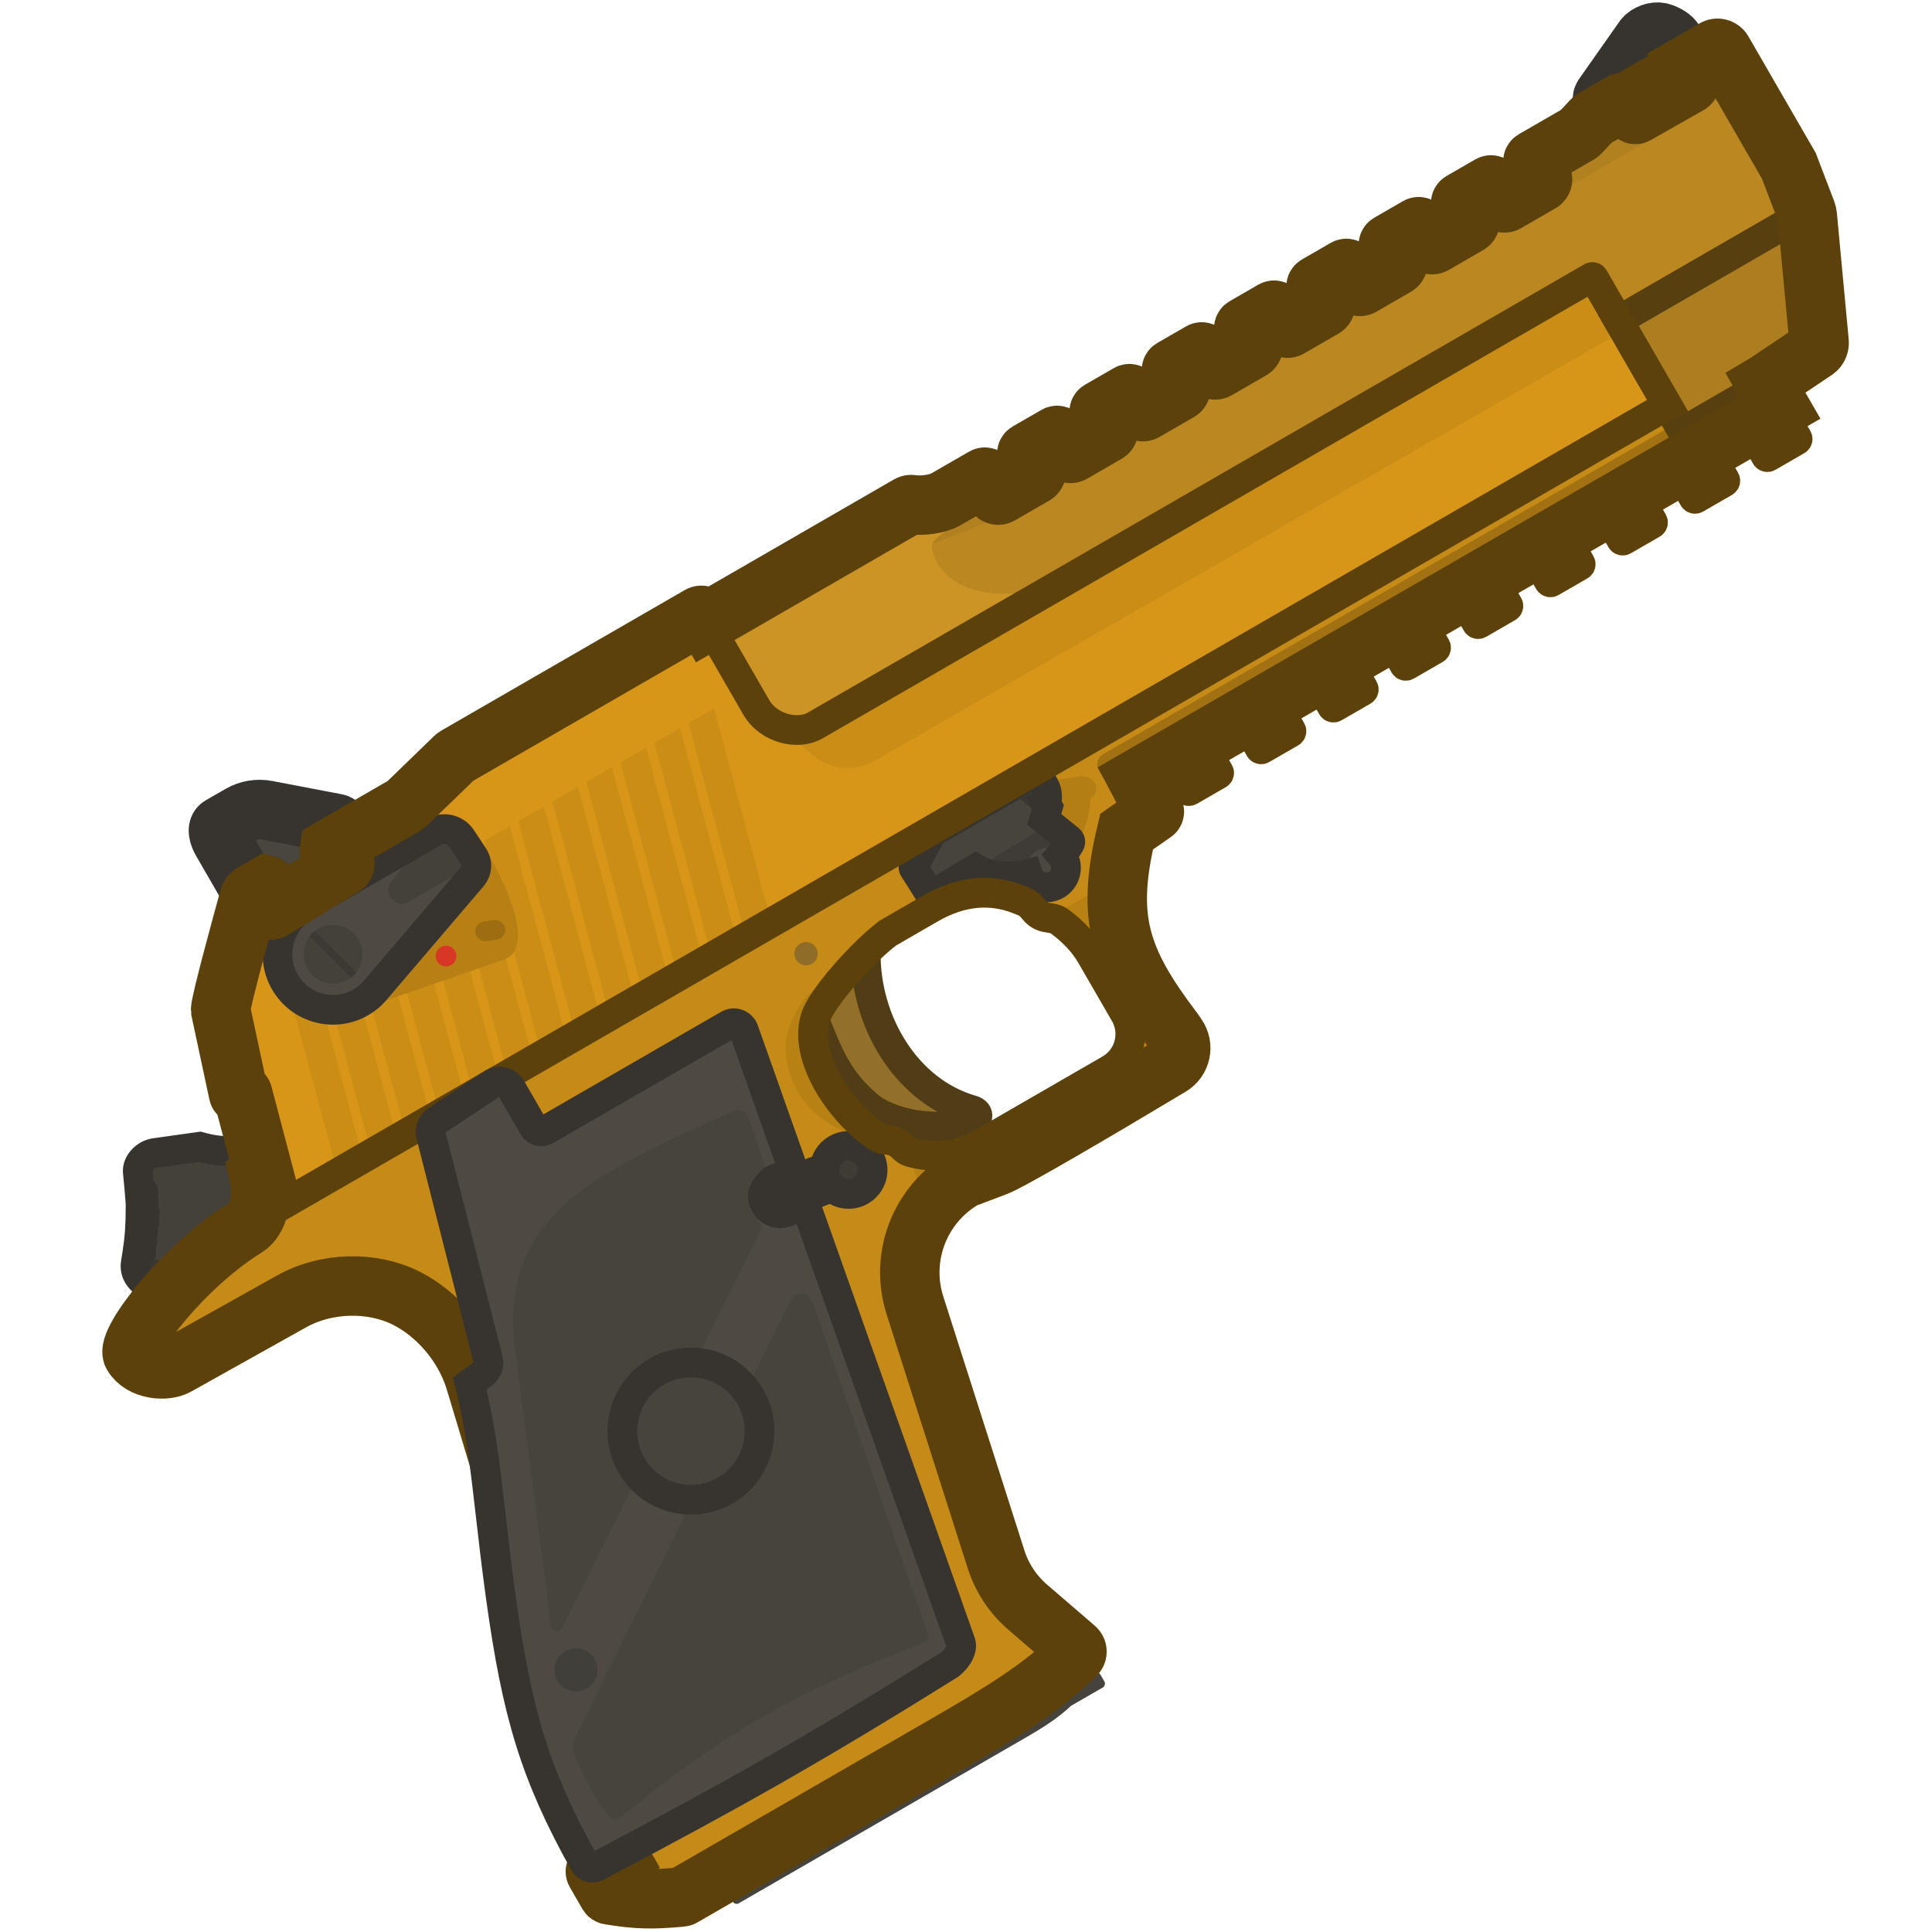 <svg width="110" height="110" viewBox="0 0 110 110" fill="none" xmlns="http://www.w3.org/2000/svg">
<g clip-path="url(#clip0_2397_1687)">
<path fill-rule="evenodd" clip-rule="evenodd" d="M7.729 71.918C7.752 71.781 7.774 71.648 7.794 71.518L8.02 71.344C8.037 71.331 8.042 71.307 8.03 71.289L7.864 71.026C7.868 70.996 7.872 70.965 7.876 70.935L8.088 70.755C8.104 70.742 8.108 70.719 8.097 70.702L7.934 70.426C7.937 70.395 7.94 70.364 7.943 70.333L8.133 70.172C8.15 70.158 8.153 70.134 8.141 70.117L7.978 69.877C7.98 69.847 7.982 69.818 7.983 69.788L8.199 69.626C8.218 69.611 8.221 69.584 8.206 69.566L8 69.325C8.001 69.287 8.002 69.248 8.002 69.209L8.225 69.058C8.246 69.044 8.249 69.014 8.232 68.995L7.999 68.738C7.998 68.71 7.997 68.681 7.997 68.652L8.182 68.478C8.199 68.463 8.2 68.437 8.185 68.42L7.976 68.18C7.973 68.141 7.971 68.103 7.968 68.065L8.155 67.916C8.175 67.9 8.176 67.871 8.159 67.854L7.936 67.629C7.912 67.35 7.882 67.056 7.846 66.739C7.791 66.26 8.268 65.726 8.815 65.649L11.369 65.291C14.116 66.062 15.782 64.951 16.992 62.852L21.34 66.356L19.269 68.764C19.069 68.997 18.774 69.154 18.468 69.131C14.575 68.842 12.278 70.179 10.074 72.841C9.628 73.381 9.007 73.325 8.669 73.231C8.272 73.119 7.607 72.655 7.729 71.918ZM19.025 66.135C19.215 65.578 18.918 64.972 18.36 64.781C17.803 64.591 17.197 64.889 17.006 65.446C16.816 66.004 17.114 66.61 17.671 66.8C18.229 66.991 18.835 66.693 19.025 66.135Z" fill="#44413B"/>
<circle cx="8.846" cy="72.307" r="0.574" transform="rotate(-98.696 8.846 72.307)" fill="#3B3833"/>
<path d="M55.324 63.201C51.633 62.15 49.228 58.192 49.293 54.165L47.368 55.747L46.23 57.737C47.158 60.06 47.648 61.425 49.381 62.924C50.627 64.001 53.274 64.484 55.252 63.884C55.504 63.807 55.618 63.702 55.646 63.574C55.676 63.438 55.603 63.28 55.324 63.201Z" fill="#93702A" stroke="#503D16" stroke-width="1.692"/>
<path fill-rule="evenodd" clip-rule="evenodd" d="M96.167 4.794L93.154 6.507C93.106 6.535 93.045 6.51 93.029 6.457L92.887 5.96C92.84 5.799 92.655 5.724 92.51 5.808L91.677 6.289C91.644 6.308 91.604 6.303 91.577 6.279L90.755 6.754C90.71 6.779 90.67 6.811 90.635 6.849L89.99 7.542C89.955 7.58 89.915 7.612 89.87 7.637L87.323 9.108C87.282 9.131 87.268 9.184 87.292 9.225L87.799 10.102C87.857 10.204 87.823 10.333 87.721 10.392L85.76 11.524C85.659 11.582 85.529 11.548 85.471 11.446L84.964 10.569C84.941 10.528 84.888 10.514 84.847 10.537L83.207 11.485C83.165 11.508 83.151 11.561 83.175 11.602L83.682 12.479C83.74 12.581 83.706 12.71 83.604 12.769L81.643 13.901C81.542 13.959 81.412 13.925 81.354 13.823L80.847 12.946C80.824 12.905 80.771 12.891 80.73 12.914L79.09 13.861C79.049 13.885 79.034 13.938 79.058 13.979L79.565 14.856C79.623 14.958 79.589 15.087 79.487 15.146L77.526 16.278C77.425 16.336 77.296 16.302 77.237 16.2L76.73 15.323C76.707 15.282 76.654 15.268 76.613 15.291L74.973 16.238C74.932 16.262 74.918 16.315 74.941 16.356L75.448 17.233C75.506 17.334 75.472 17.464 75.37 17.523L73.409 18.655C73.308 18.713 73.179 18.678 73.12 18.577L72.614 17.7C72.59 17.659 72.537 17.645 72.496 17.668L70.856 18.615C70.815 18.639 70.801 18.692 70.824 18.733L71.331 19.61C71.389 19.712 71.355 19.841 71.254 19.899L69.292 21.032C69.191 21.09 69.062 21.055 69.003 20.954L68.496 20.076C68.473 20.035 68.42 20.021 68.379 20.045L66.739 20.992C66.698 21.016 66.684 21.069 66.707 21.11L67.214 21.987C67.272 22.088 67.238 22.218 67.136 22.276L65.175 23.409C65.074 23.467 64.945 23.432 64.886 23.331L64.38 22.453C64.356 22.412 64.303 22.398 64.262 22.422L62.622 23.369C62.581 23.393 62.567 23.445 62.59 23.486L63.097 24.364C63.156 24.465 63.121 24.595 63.02 24.653L61.059 25.785C60.957 25.844 60.828 25.809 60.769 25.708L60.263 24.83C60.239 24.789 60.187 24.775 60.145 24.799L58.505 25.746C58.464 25.77 58.45 25.822 58.474 25.863L58.98 26.741C59.039 26.842 59.004 26.972 58.903 27.03L56.942 28.162C56.84 28.221 56.711 28.186 56.652 28.085L56.146 27.207C56.122 27.166 56.069 27.152 56.029 27.176L53.846 28.436C53.375 28.708 52.479 28.817 51.93 28.731C51.867 28.721 51.801 28.73 51.745 28.762L40.248 35.4L43.053 40.258C43.328 40.735 43.737 41.079 44.19 41.294L44.189 41.294C44.941 41.65 45.814 41.652 46.401 41.313L90.619 15.783C90.663 15.758 90.719 15.774 90.744 15.817L95.796 24.568L100.551 21.823L103.349 19.947C103.518 19.834 103.605 19.632 103.57 19.432L101.851 9.441L98.085 2.918C97.99 2.754 97.78 2.698 97.616 2.793L96.124 3.654L96.153 3.7C96.179 3.741 96.165 3.796 96.123 3.82L95.502 4.178C95.653 4.157 96.01 4.482 96.187 4.666C96.225 4.705 96.214 4.768 96.167 4.794Z" fill="#CC9424"/>
<path d="M41.445 106.935L41.281 106.456L57.044 97.068L57.682 98.172L41.873 106.963L41.445 106.935Z" fill="#3F3C37"/>
<path fill-rule="evenodd" clip-rule="evenodd" d="M7.729 71.918C7.752 71.781 7.774 71.648 7.794 71.518L8.02 71.344C8.037 71.331 8.042 71.307 8.03 71.289L7.864 71.026C7.868 70.996 7.872 70.965 7.876 70.935L8.088 70.755C8.104 70.742 8.108 70.719 8.097 70.702L7.934 70.426C7.937 70.395 7.94 70.364 7.943 70.333L8.133 70.172C8.15 70.158 8.153 70.134 8.141 70.117L7.978 69.877C7.98 69.847 7.982 69.818 7.983 69.788L8.199 69.626C8.218 69.611 8.221 69.584 8.206 69.566L8 69.325C8.001 69.287 8.002 69.248 8.002 69.209L8.225 69.058C8.246 69.044 8.249 69.014 8.232 68.995L7.999 68.738C7.998 68.71 7.997 68.681 7.997 68.652L8.182 68.478C8.199 68.463 8.2 68.437 8.185 68.42L7.976 68.18C7.973 68.141 7.971 68.103 7.968 68.065L8.155 67.916C8.175 67.9 8.176 67.871 8.159 67.854L7.936 67.629C7.912 67.35 7.882 67.056 7.846 66.739C7.791 66.26 8.268 65.726 8.815 65.649L11.369 65.291C14.116 66.062 15.782 64.951 16.992 62.852L21.34 66.356L19.269 68.764C19.069 68.997 18.774 69.154 18.468 69.131C14.575 68.842 12.278 70.179 10.074 72.841C9.628 73.381 9.007 73.325 8.669 73.231C8.272 73.119 7.607 72.655 7.729 71.918ZM19.025 66.135C19.215 65.578 18.918 64.972 18.36 64.781C17.803 64.591 17.197 64.889 17.006 65.446C16.816 66.004 17.114 66.61 17.671 66.8C18.229 66.991 18.835 66.693 19.025 66.135Z" stroke="#37342F" stroke-width="1.692"/>
<path fill-rule="evenodd" clip-rule="evenodd" d="M14.751 66.992C15.014 68.135 14.724 69.43 14 69.878C10.43 72.089 7.128 76.398 7.553 77.133C8.055 78.004 9.45 78.104 10.071 77.746L16.52 74.142C18.556 72.966 21.211 72.939 23.144 73.919C24.874 74.797 26.394 76.528 27.031 78.534L35.139 105.499L35.265 105.716L33.938 106.483C33.897 106.506 33.883 106.559 33.907 106.6L34.625 107.844C34.638 107.867 34.66 107.882 34.685 107.886C36.27 108.151 37.184 108.159 38.815 108.006C38.828 108.005 38.84 108.001 38.85 107.995L53.881 99.317C56.977 97.53 59.273 96.134 61.242 94.218C61.349 94.113 61.343 93.94 61.229 93.842L58.516 91.507C57.674 90.783 57.049 89.84 56.711 88.782L52.094 74.326C51.21 71.56 52.374 68.552 54.888 67.1C54.898 67.095 54.908 67.09 54.919 67.086L56.708 66.41C57.494 66.123 62.45 63.217 66.645 60.699C67.24 60.342 67.407 59.558 67.012 58.988L66.798 58.678C63.732 54.627 62.953 52.286 64.143 47.352L65.691 46.272C65.725 46.248 65.737 46.203 65.719 46.165L64.758 44.336L101.337 23.217L98.646 18.555L14.751 66.992ZM50.553 53.122L52.968 51.728C54.768 50.689 56.424 50.606 57.944 51.188C58.085 51.242 58.225 51.299 58.363 51.358C58.57 51.447 58.72 51.624 58.867 51.797C58.886 51.819 58.904 51.842 58.923 51.863C59.092 52.06 59.328 52.193 59.584 52.234C59.614 52.239 59.644 52.244 59.674 52.248C59.899 52.283 60.13 52.319 60.312 52.453C61.08 53.014 61.709 53.675 62.141 54.423L64.043 57.718C64.683 58.826 64.304 60.242 63.196 60.882L55.882 65.105C54.572 65.861 53.149 65.97 51.804 65.591C51.638 65.545 51.502 65.43 51.381 65.307C51.137 65.058 50.812 64.912 50.473 64.888C50.302 64.876 50.129 64.848 49.986 64.754C49.896 64.696 49.807 64.635 49.719 64.572C47.75 63.164 45.724 60.131 46.436 57.916C46.787 56.826 49.078 54.232 50.553 53.122Z" fill="#C58B16"/>
<path d="M14.67 68.308L15.624 67.757L13.956 62.629C13.932 62.57 13.82 62.568 13.736 62.615C13.655 62.66 13.6 62.752 13.608 62.829L13.94 64.556C13.953 64.623 13.947 64.692 13.922 64.755C13.895 64.824 13.89 64.899 13.907 64.971L14.477 67.304C14.487 67.343 14.5 67.381 14.516 67.418L14.61 67.632L14.542 68.224C14.534 68.294 14.609 68.344 14.67 68.308Z" fill="#B37E14"/>
<path d="M93.154 6.508L96.167 4.795C96.214 4.768 96.225 4.706 96.187 4.667C96.01 4.482 95.653 4.157 95.503 4.179L96.124 3.82C96.165 3.796 96.179 3.742 96.154 3.701L95.31 2.341C95.233 2.173 94.882 1.935 94.544 1.849C94.219 1.766 93.796 1.942 93.611 2.167L91.283 5.48C91.225 5.562 91.221 5.67 91.271 5.757L91.56 6.258C91.584 6.299 91.636 6.313 91.677 6.289L92.51 5.808C92.655 5.725 92.841 5.799 92.887 5.96L93.029 6.457C93.045 6.51 93.106 6.535 93.154 6.508Z" fill="#44413B" stroke="#37342F" stroke-width="3.384"/>
<path d="M103.57 19.432L102.901 12.275C102.893 12.197 102.875 12.121 102.848 12.048L101.851 9.441L103.57 19.432Z" fill="#AD7E1F"/>
<path d="M100.247 21.323L101.34 23.217L64.76 44.336L64.835 44.478L62.857 44.315C62.829 44.312 62.803 44.296 62.789 44.272L62.56 43.875C62.37 43.546 62.483 43.127 62.811 42.937L100.247 21.323Z" fill="#A17112"/>
<path d="M66.613 43.268L67.613 44.999C67.637 45.04 67.689 45.054 67.73 45.03L69.371 44.083C69.412 44.059 69.426 44.007 69.402 43.966L68.403 42.235L66.613 43.268Z" fill="#C58B16"/>
<path d="M70.73 40.891L71.73 42.622C71.754 42.663 71.806 42.677 71.847 42.653L73.488 41.706C73.529 41.682 73.543 41.63 73.519 41.589L72.519 39.858L70.73 40.891Z" fill="#C58B16"/>
<path d="M74.847 38.514L75.847 40.245C75.871 40.286 75.923 40.3 75.964 40.276L77.605 39.329C77.646 39.306 77.66 39.253 77.636 39.212L76.636 37.481L74.847 38.514Z" fill="#C58B16"/>
<path d="M78.964 36.137L79.964 37.868C79.987 37.909 80.04 37.923 80.081 37.9L81.722 36.952C81.763 36.929 81.777 36.876 81.753 36.835L80.753 35.104L78.964 36.137Z" fill="#C58B16"/>
<path d="M83.081 33.76L84.081 35.491C84.104 35.532 84.157 35.546 84.198 35.523L85.838 34.575C85.879 34.552 85.894 34.499 85.87 34.458L84.87 32.727L83.081 33.76Z" fill="#C58B16"/>
<path d="M87.198 31.383L88.198 33.114C88.221 33.155 88.274 33.169 88.315 33.146L89.955 32.199C89.996 32.175 90.01 32.122 89.987 32.081L88.987 30.35L87.198 31.383Z" fill="#C58B16"/>
<path d="M91.315 29.006L92.315 30.737C92.338 30.778 92.391 30.793 92.432 30.769L94.072 29.822C94.113 29.798 94.127 29.745 94.104 29.704L93.104 27.973L91.315 29.006Z" fill="#C58B16"/>
<path d="M95.432 26.629L96.431 28.36C96.455 28.401 96.508 28.416 96.549 28.392L98.189 27.445C98.23 27.421 98.244 27.369 98.221 27.328L97.221 25.596L95.432 26.629Z" fill="#C58B16"/>
<path d="M99.549 24.252L100.548 25.983C100.572 26.025 100.625 26.039 100.666 26.015L102.306 25.068C102.347 25.044 102.361 24.992 102.338 24.951C102.08 24.503 101.428 23.37 101.338 23.219L99.549 24.252Z" fill="#C58B16"/>
<path d="M66.613 43.268L67.613 44.999C67.637 45.04 67.689 45.054 67.73 45.03L69.371 44.083C69.412 44.059 69.426 44.007 69.402 43.966L68.403 42.235L66.613 43.268Z" stroke="#5C410A" stroke-width="1.692"/>
<path d="M70.73 40.891L71.73 42.622C71.754 42.663 71.806 42.677 71.847 42.653L73.488 41.706C73.529 41.682 73.543 41.63 73.519 41.589L72.519 39.858L70.73 40.891Z" stroke="#5C410A" stroke-width="1.692"/>
<path d="M74.847 38.514L75.847 40.245C75.871 40.286 75.923 40.3 75.964 40.276L77.605 39.329C77.646 39.306 77.66 39.253 77.636 39.212L76.636 37.481L74.847 38.514Z" stroke="#5C410A" stroke-width="1.692"/>
<path d="M78.964 36.137L79.964 37.868C79.987 37.909 80.04 37.923 80.081 37.9L81.722 36.952C81.763 36.929 81.777 36.876 81.753 36.835L80.753 35.104L78.964 36.137Z" stroke="#5C410A" stroke-width="1.692"/>
<path d="M83.081 33.76L84.081 35.491C84.104 35.532 84.157 35.546 84.198 35.523L85.838 34.575C85.879 34.552 85.894 34.499 85.87 34.458L84.87 32.727L83.081 33.76Z" stroke="#5C410A" stroke-width="1.692"/>
<path d="M87.198 31.383L88.198 33.114C88.221 33.155 88.274 33.169 88.315 33.146L89.955 32.199C89.996 32.175 90.01 32.122 89.987 32.081L88.987 30.35L87.198 31.383Z" stroke="#5C410A" stroke-width="1.692"/>
<path d="M91.315 29.006L92.315 30.737C92.338 30.778 92.391 30.793 92.432 30.769L94.072 29.822C94.113 29.798 94.127 29.745 94.104 29.704L93.104 27.973L91.315 29.006Z" stroke="#5C410A" stroke-width="1.692"/>
<path d="M95.432 26.629L96.431 28.36C96.455 28.401 96.508 28.416 96.549 28.392L98.189 27.445C98.23 27.421 98.244 27.369 98.221 27.328L97.221 25.596L95.432 26.629Z" stroke="#5C410A" stroke-width="1.692"/>
<path d="M99.549 24.252L100.548 25.983C100.572 26.025 100.625 26.039 100.666 26.015L102.306 25.068C102.347 25.044 102.361 24.992 102.338 24.951C102.08 24.503 101.428 23.37 101.338 23.219L99.549 24.252Z" stroke="#5C410A" stroke-width="1.692"/>
<circle cx="45.894" cy="54.3" r="0.665" transform="rotate(-30 45.894 54.3)" fill="#8F6D28"/>
<path d="M55.751 45.7L55.551 49.456C56.395 49.974 57.744 50.055 58.924 49.637L58.94 49.665C59.258 50.217 59.964 50.406 60.515 50.087C61.067 49.769 61.256 49.063 60.938 48.512C60.916 48.476 60.894 48.441 60.87 48.407C61.7 47.511 61.979 46.879 62.103 45.442C62.799 44.995 62.27 44.029 61.393 44.212L60.04 44.428C59.862 44.456 59.68 44.403 59.545 44.282L59.199 43.972C59.123 43.905 59.029 43.868 58.932 43.863L55.751 45.7Z" fill="#B37E14"/>
<path d="M48.999 67.795C49.653 67.418 49.877 66.582 49.5 65.928C49.122 65.275 48.286 65.051 47.633 65.428C47.233 65.659 46.994 66.062 46.955 66.489L44.871 67.27C44.564 67.385 44.409 67.727 44.524 68.033C44.639 68.34 44.98 68.495 45.287 68.38L47.371 67.599C47.798 68.009 48.461 68.106 48.999 67.795Z" fill="#57534B"/>
<path d="M49.797 53.754L46.43 56.283C46.155 56.49 45.902 56.727 45.703 57.008C44.575 58.599 44.382 60.129 45.338 62.005C46.142 63.582 47.761 64.536 49.901 64.982C49.977 64.998 50.055 64.998 50.131 64.983L50.57 64.9C50.538 64.895 50.505 64.892 50.473 64.889C50.303 64.877 50.13 64.849 49.986 64.755C49.896 64.697 49.807 64.636 49.719 64.573C47.751 63.165 45.724 60.132 46.437 57.917C46.731 57.001 48.398 55.021 49.797 53.754Z" fill="#B88114"/>
<path d="M58.322 98.977L42.06 108.366C41.943 108.433 41.794 108.393 41.726 108.277L41.274 107.493C41.207 107.377 41.247 107.228 41.364 107.16L62.306 95.254C62.429 95.185 62.585 95.227 62.656 95.35L62.876 95.73C62.947 95.853 62.905 96.01 62.782 96.082L60.981 97.121C60.23 97.824 59.466 98.316 58.322 98.977Z" fill="#46433C"/>
<circle cx="48.317" cy="66.612" r="0.674" transform="rotate(-30 48.317 66.612)" fill="#3F3C36"/>
<path d="M57.421 45.011L60.877 47.8C60.938 47.85 60.958 47.937 60.92 48.007C59.872 49.954 56.984 50.333 55.55 49.455L53.147 50.899C53.066 50.947 52.963 50.922 52.913 50.843L52.019 49.427C52.002 49.401 52.001 49.367 52.016 49.34L53.061 47.402L57.227 44.996C57.289 44.961 57.366 44.967 57.421 45.011Z" fill="#47443D"/>
<path d="M59.776 46.913L60.876 47.8C60.938 47.85 60.958 47.937 60.92 48.007C59.871 49.954 56.983 50.334 55.55 49.455C50.151 52.699 58.628 47.602 59.776 46.913Z" fill="#3F3C37"/>
<circle cx="59.577" cy="49.41" r="1.115" transform="rotate(-30 59.577 49.41)" fill="#4B4841"/>
<path d="M59.45 46.65L57.42 45.011C57.365 44.967 57.288 44.961 57.227 44.996L58.709 44.14C58.873 44.045 59.083 44.102 59.178 44.266L59.48 44.79C59.645 45.074 59.661 45.643 59.526 45.721L59.658 45.95L59.45 46.65Z" fill="#3C3934"/>
<path d="M19.554 49.315L15.53 51.779C15.404 51.857 15.244 51.759 15.254 51.612L15.325 50.584C15.335 50.438 15.179 50.341 15.053 50.413L14.41 50.784C14.367 50.809 14.311 50.795 14.286 50.751L12.633 47.888C12.449 47.57 12.33 47.165 12.562 47.031L13.686 46.383C14.139 46.121 14.672 46.031 15.187 46.129L19.156 46.887C19.234 46.902 19.302 46.95 19.341 47.018L19.693 47.628C19.718 47.672 19.703 47.728 19.659 47.753L18.847 48.208C18.729 48.274 18.722 48.441 18.834 48.517L19.561 49.009C19.671 49.083 19.667 49.245 19.554 49.315Z" fill="#49463F" stroke="#37342F" stroke-width="3.384"/>
<path d="M15.528 51.781L19.551 49.316C19.664 49.247 19.668 49.084 19.558 49.01L18.832 48.518C18.769 48.476 18.743 48.404 18.754 48.338L22.868 45.963C23.017 45.877 23.154 45.773 23.278 45.654L25.901 43.114C25.917 43.098 25.935 43.085 25.954 43.073L39.838 35.058C39.925 35.008 40.036 35.038 40.086 35.124L43.051 40.259C43.782 41.525 45.458 41.858 46.399 41.314L90.618 15.785C90.661 15.759 90.717 15.774 90.742 15.818L94.933 23.077L15.667 68.841C15.615 68.871 15.548 68.844 15.533 68.785L13.82 62.29C13.813 62.265 13.787 62.25 13.762 62.258L13.638 62.298C13.613 62.306 13.585 62.29 13.58 62.264L12.562 57.511C12.525 57.16 13.94 52.014 14.196 51.089C14.221 50.997 14.281 50.92 14.364 50.873L15.189 50.397C15.267 50.418 15.329 50.492 15.322 50.585L15.251 51.613C15.241 51.761 15.402 51.858 15.528 51.781Z" fill="#D89618"/>
<path d="M44.19 41.292C44.941 41.649 45.814 41.65 46.401 41.311L90.62 15.782C90.663 15.757 90.719 15.772 90.744 15.815L92.471 18.807L49.758 43.335C48.68 43.953 47.333 43.845 46.369 43.062L44.19 41.292Z" fill="#CA8D16"/>
<path d="M20.665 65.953L19.211 66.793L15.949 54.593L17.402 53.754L20.665 65.953Z" fill="#CA8D16"/>
<path d="M22.602 64.835L21.149 65.674L17.886 53.475L19.34 52.636L22.602 64.835Z" fill="#CA8D16"/>
<path d="M24.54 63.716L23.087 64.555L19.824 52.356L21.277 51.517L24.54 63.716Z" fill="#CA8D16"/>
<path d="M26.478 62.597L25.024 63.437L21.762 51.237L23.215 50.398L26.478 62.597Z" fill="#CA8D16"/>
<path d="M28.415 61.479L26.962 62.318L23.699 50.119L25.153 49.28L28.415 61.479Z" fill="#CA8D16"/>
<path d="M30.353 60.36L28.899 61.199L25.637 49L27.09 48.161L30.353 60.36Z" fill="#CA8D16"/>
<path d="M32.29 59.241L30.837 60.081L27.574 47.881L29.028 47.042L32.29 59.241Z" fill="#CA8D16"/>
<path d="M34.228 58.123L32.775 58.962L29.512 46.763L30.965 45.923L34.228 58.123Z" fill="#CA8D16"/>
<path d="M36.166 57.004L34.712 57.843L31.45 45.644L32.903 44.805L36.166 57.004Z" fill="#CA8D16"/>
<path d="M38.103 55.885L36.65 56.724L33.387 44.525L34.841 43.686L38.103 55.885Z" fill="#CA8D16"/>
<path d="M40.041 54.767L38.587 55.606L35.325 43.407L36.778 42.568L40.041 54.767Z" fill="#CA8D16"/>
<path d="M41.978 53.648L40.525 54.487L37.262 42.288L38.716 41.449L41.978 53.648Z" fill="#CA8D16"/>
<path d="M43.916 52.529L42.463 53.368L39.2 41.169L40.654 40.33L43.916 52.529Z" fill="#CA8D16"/>
<path d="M25.335 46.924L17.284 51.573C15.74 52.464 15.338 54.631 16.229 56.175C17.121 57.719 19.326 58.38 20.87 57.489L21.305 57.238C21.438 57.161 21.577 57.098 21.721 57.048L28.7 54.635C30.772 53.881 28.19 49.2 27.632 48.359L26.928 47.298C26.579 46.772 25.882 46.608 25.335 46.924Z" fill="#B88014"/>
<path d="M24.715 47.361L17.379 51.597C15.868 52.469 15.35 54.402 16.223 55.913C17.095 57.425 19.028 57.943 20.539 57.07C20.885 56.87 21.179 56.615 21.416 56.322L26.895 49.901C27.169 49.581 27.197 49.118 26.964 48.767L26.275 47.728C25.933 47.213 25.25 47.053 24.715 47.361Z" fill="#4E4A43"/>
<path d="M24.382 47.553L22.281 50.194C21.75 50.862 22.533 51.77 23.272 51.344L26.143 49.686C26.608 49.418 26.946 48.749 26.71 48.387L26.273 47.728C25.932 47.213 25.249 47.053 24.714 47.362L24.382 47.553Z" fill="#44413B"/>
<circle cx="18.958" cy="54.332" r="1.679" transform="rotate(-30 18.958 54.332)" fill="#44413B"/>
<path d="M19.982 55.664L17.636 53.298C17.721 53.189 17.821 53.089 17.934 53.002L20.281 55.368C20.195 55.477 20.095 55.577 19.982 55.664Z" fill="#3C3934"/>
<rect x="26.977" y="52.559" width="1.722" height="1.13" rx="0.565" transform="rotate(-8.936 26.977 52.559)" fill="#9C6E11"/>
<circle cx="25.395" cy="54.434" r="0.591" transform="rotate(-30 25.395 54.434)" fill="#D93726"/>
<path d="M63.677 49.957L59.703 52.252C59.919 52.285 60.138 52.323 60.313 52.451C61.081 53.013 61.71 53.673 62.142 54.422L64.044 57.716C64.684 58.825 64.305 60.241 63.197 60.881L55.883 65.104C54.573 65.86 53.15 65.969 51.805 65.59C51.713 65.564 51.63 65.518 51.554 65.46C52.105 66.636 52.457 67.743 52.781 69.111C53.299 68.302 54.012 67.606 54.889 67.099C54.899 67.094 54.909 67.089 54.92 67.085L56.709 66.409C57.495 66.122 62.451 63.216 66.646 60.698C67.241 60.341 67.408 59.557 67.013 58.987L66.799 58.677C64.327 55.411 63.342 53.256 63.677 49.957Z" fill="#B88114"/>
<path d="M60.995 32.794L90.658 15.668L92.146 18.245L102.353 12.352L101.852 9.441L98.731 4.036L56.943 28.163C55.412 29.047 54.272 29.832 53.309 30.658C53.118 30.822 53.02 31.076 53.081 31.32C53.798 34.186 58.166 34.428 60.995 32.794Z" fill="#BA8721"/>
<path d="M58.141 28.745C56.235 29.762 54.98 30.276 53.098 30.96C53.139 30.845 53.212 30.741 53.308 30.658C54.261 29.84 55.39 29.061 56.901 28.186C72.588 19.129 88.824 9.755 98.73 4.036L99.218 4.883L58.141 28.745Z" fill="#B2811F"/>
<path d="M48.999 67.795C49.653 67.418 49.877 66.582 49.5 65.928C49.122 65.275 48.286 65.051 47.633 65.428C47.233 65.659 46.994 66.062 46.955 66.489L44.871 67.27C44.564 67.385 44.409 67.727 44.524 68.033C44.639 68.34 44.98 68.495 45.287 68.38L47.371 67.599C47.798 68.009 48.461 68.106 48.999 67.795Z" stroke="#37342F" stroke-width="1.692"/>
<path d="M58.71 44.14C58.874 44.045 59.084 44.102 59.179 44.266L59.482 44.79C59.646 45.075 59.663 45.644 59.528 45.722L59.66 45.95L59.452 46.65L60.877 47.8C60.889 47.81 60.899 47.821 60.908 47.833C60.944 47.884 60.951 47.951 60.921 48.008C60.785 48.26 60.618 48.487 60.427 48.687C60.47 48.738 60.508 48.793 60.543 48.852C60.851 49.385 60.668 50.067 60.135 50.375C59.601 50.683 58.919 50.5 58.611 49.967C58.572 49.899 58.541 49.83 58.518 49.758C57.445 50.03 56.299 49.914 55.55 49.455C53.558 50.653 53.456 50.714 54.178 50.279L53.147 50.899C53.066 50.947 52.963 50.922 52.913 50.843L52.019 49.427C52.002 49.401 52.001 49.367 52.016 49.34L53.061 47.402L58.71 44.14Z" stroke="#37342F" stroke-width="1.692"/>
<path d="M50.555 53.123L52.971 51.728C54.77 50.69 56.426 50.607 57.946 51.189C58.087 51.243 58.227 51.3 58.365 51.358C58.572 51.447 58.722 51.625 58.869 51.798C58.888 51.82 58.907 51.842 58.925 51.864C59.094 52.06 59.33 52.194 59.586 52.235C59.616 52.24 59.646 52.245 59.676 52.249C59.901 52.284 60.132 52.32 60.315 52.453C61.082 53.014 61.711 53.675 62.144 54.424L64.046 57.718C64.685 58.826 64.306 60.243 63.198 60.883L55.884 65.106C54.574 65.862 53.151 65.971 51.806 65.592C51.64 65.545 51.505 65.431 51.384 65.307C51.139 65.058 50.814 64.913 50.475 64.889C50.304 64.877 50.132 64.849 49.988 64.755C49.898 64.697 49.809 64.636 49.721 64.573C47.752 63.165 45.726 60.132 46.438 57.917C46.789 56.827 49.08 54.233 50.555 53.123Z" stroke="#5C410A" stroke-width="1.692"/>
<path d="M24.715 47.361L17.379 51.597C15.868 52.469 15.35 54.402 16.223 55.913C17.095 57.425 19.028 57.943 20.539 57.07C20.885 56.87 21.179 56.615 21.416 56.322L26.895 49.901C27.169 49.581 27.197 49.118 26.964 48.767L26.275 47.728C25.933 47.213 25.25 47.053 24.715 47.361Z" stroke="#37342F" stroke-width="1.692"/>
<path d="M92.143 18.246L95.793 24.57L100.549 21.824L103.347 19.948C103.438 19.887 103.505 19.801 103.542 19.702C103.574 19.618 103.584 19.525 103.568 19.433L102.349 12.353L92.143 18.246Z" fill="#AD7E1F" stroke="#573F0F" stroke-width="1.692"/>
<path d="M15.528 51.781L19.551 49.316C19.664 49.246 19.668 49.084 19.558 49.01L18.832 48.518C18.769 48.476 18.743 48.404 18.754 48.338L22.868 45.962C23.017 45.877 23.154 45.773 23.278 45.654L25.901 43.114C25.917 43.098 25.935 43.084 25.954 43.073L39.838 35.058C39.925 35.008 40.036 35.037 40.086 35.124L40.246 35.401L51.743 28.763C51.799 28.731 51.864 28.721 51.928 28.732C52.477 28.817 53.373 28.709 53.844 28.436L56.026 27.177C56.067 27.153 56.12 27.167 56.144 27.208L56.65 28.086C56.709 28.187 56.838 28.222 56.939 28.163L58.901 27.032C59.003 26.974 59.037 26.844 58.979 26.743L58.472 25.866C58.448 25.825 58.462 25.772 58.504 25.748L60.144 24.801C60.185 24.777 60.238 24.791 60.261 24.832L60.768 25.71C60.827 25.811 60.956 25.846 61.057 25.788L63.018 24.655C63.12 24.597 63.154 24.468 63.096 24.366L62.589 23.489C62.565 23.448 62.579 23.395 62.62 23.371L64.261 22.424C64.302 22.401 64.355 22.415 64.378 22.456L64.885 23.333C64.943 23.434 65.073 23.469 65.174 23.411L67.135 22.279C67.237 22.22 67.271 22.09 67.213 21.989L66.706 21.112C66.682 21.071 66.696 21.018 66.737 20.994L68.378 20.047C68.419 20.024 68.472 20.038 68.495 20.079L69.002 20.956C69.06 21.058 69.19 21.092 69.291 21.034L71.252 19.902C71.353 19.843 71.388 19.714 71.33 19.612L70.823 18.735C70.799 18.694 70.813 18.641 70.854 18.618L72.495 17.67C72.536 17.647 72.588 17.661 72.612 17.702L73.119 18.579C73.177 18.681 73.307 18.715 73.408 18.657L75.369 17.525C75.47 17.466 75.505 17.337 75.447 17.235L74.94 16.358C74.916 16.317 74.93 16.264 74.971 16.241L76.612 15.293C76.653 15.27 76.705 15.284 76.729 15.325L77.236 16.203C77.294 16.304 77.424 16.338 77.525 16.28L79.486 15.148C79.587 15.089 79.622 14.96 79.564 14.858L79.057 13.981C79.033 13.94 79.047 13.887 79.088 13.864L80.729 12.916C80.77 12.893 80.822 12.907 80.846 12.948L81.353 13.825C81.411 13.927 81.541 13.961 81.642 13.903L83.603 12.771C83.704 12.712 83.739 12.583 83.68 12.482L83.174 11.604C83.15 11.563 83.164 11.511 83.205 11.487L84.846 10.54C84.887 10.516 84.939 10.53 84.963 10.571L85.47 11.449C85.528 11.55 85.658 11.585 85.759 11.526L87.719 10.393C87.82 10.334 87.855 10.204 87.797 10.103L87.29 9.226C87.266 9.185 87.28 9.132 87.321 9.108L89.868 7.638C89.912 7.613 89.953 7.58 89.987 7.543L90.633 6.85C90.668 6.812 90.708 6.78 90.752 6.755L91.575 6.28C91.602 6.303 91.642 6.308 91.675 6.29L92.508 5.809C92.653 5.725 92.838 5.8 92.884 5.961L93.027 6.457C93.043 6.511 93.104 6.536 93.152 6.508L96.165 4.795C96.212 4.768 96.222 4.706 96.185 4.667C96.008 4.482 95.666 4.193 95.5 4.179L96.121 3.821C96.163 3.796 96.177 3.742 96.151 3.701L96.122 3.654L97.614 2.793C97.778 2.698 97.988 2.755 98.083 2.919L101.849 9.442L102.846 12.049C102.874 12.121 102.891 12.198 102.899 12.275L103.568 19.433C103.575 19.47 103.577 19.508 103.575 19.545C103.572 19.599 103.561 19.652 103.543 19.702C103.505 19.8 103.438 19.887 103.347 19.948L100.549 21.824L100.537 21.831L101.338 23.218L64.758 44.337L65.719 46.166C65.737 46.204 65.725 46.249 65.691 46.273L64.144 47.352C62.953 52.287 63.732 54.628 66.798 58.679L67.012 58.989C67.407 59.559 67.24 60.343 66.645 60.7C62.45 63.218 57.494 66.124 56.708 66.411L54.919 67.087C54.911 67.09 54.904 67.093 54.897 67.096L54.889 67.101C52.374 68.553 51.211 71.561 52.094 74.327L56.712 88.783C57.049 89.84 57.674 90.784 58.516 91.508L61.229 93.843C61.343 93.941 61.349 94.114 61.242 94.218C59.273 96.135 56.977 97.53 53.881 99.318L38.85 107.996C38.84 108.002 38.828 108.006 38.815 108.007C37.184 108.16 36.27 108.152 34.686 107.887C34.66 107.883 34.638 107.867 34.625 107.845L33.907 106.601C33.883 106.56 33.897 106.507 33.938 106.483L35.265 105.717L35.14 105.499L27.031 78.535C26.395 76.529 24.875 74.798 23.144 73.92C21.211 72.94 18.556 72.967 16.52 74.142L10.071 77.747C9.451 78.105 8.055 78.005 7.553 77.134C7.128 76.399 10.431 72.09 14 69.879C14.724 69.431 15.014 68.136 14.751 66.993L15.019 66.838L13.819 62.29C13.813 62.265 13.786 62.25 13.762 62.258L13.638 62.298C13.613 62.306 13.585 62.29 13.58 62.264L12.562 57.51C12.525 57.16 13.94 52.014 14.196 51.089C14.221 50.997 14.281 50.92 14.364 50.872L15.188 50.396C15.267 50.418 15.329 50.492 15.322 50.585L15.251 51.613C15.241 51.76 15.402 51.858 15.528 51.781Z" stroke="#5C410A" stroke-width="3.384" stroke-miterlimit="3.994"/>
<path d="M15.528 51.781L19.551 49.316C19.664 49.247 19.668 49.084 19.558 49.01L18.832 48.518C18.769 48.476 18.743 48.404 18.754 48.338L22.868 45.963C23.017 45.877 23.154 45.773 23.278 45.654L25.901 43.114C25.917 43.098 25.935 43.085 25.954 43.073L39.838 35.058C39.925 35.008 40.036 35.038 40.086 35.124L43.051 40.259C43.782 41.525 45.458 41.858 46.399 41.314L90.618 15.785C90.661 15.759 90.717 15.774 90.742 15.818L94.933 23.077L15.667 68.841C15.615 68.871 15.548 68.844 15.533 68.785L13.82 62.29C13.813 62.265 13.787 62.25 13.762 62.258L13.638 62.298C13.613 62.306 13.585 62.29 13.58 62.264L12.562 57.511C12.525 57.16 13.94 52.014 14.196 51.089C14.221 50.997 14.281 50.92 14.364 50.873L15.189 50.397C15.267 50.418 15.329 50.492 15.322 50.585L15.251 51.613C15.241 51.761 15.402 51.858 15.528 51.781Z" stroke="#5C410A" stroke-width="1.692"/>
<path d="M24.539 64.632L27.786 77.402C27.863 77.706 27.749 78.026 27.497 78.213L26.742 78.771C27.359 81.207 27.616 83.449 27.935 86.239C28.094 87.626 28.268 89.148 28.51 90.898C29.432 97.558 30.448 101.009 33.274 106.079C33.41 106.322 33.717 106.411 33.963 106.281C41.812 102.142 46.277 99.628 53.929 94.863C54.393 94.595 54.818 93.977 54.707 93.552L46.014 69.009C45.933 68.78 45.679 68.664 45.453 68.752L44.785 69.012C44.272 69.212 43.693 68.958 43.493 68.445C43.293 67.931 43.547 67.352 44.061 67.152L44.811 66.86C45.027 66.776 45.138 66.535 45.06 66.317L42.348 58.66C42.222 58.306 41.807 58.152 41.481 58.34L31.075 64.348C30.828 64.49 30.513 64.406 30.371 64.16L29.107 61.969C28.884 61.584 28.383 61.466 28.011 61.712L24.861 63.798C24.587 63.979 24.458 64.314 24.539 64.632Z" fill="#4E4A43" stroke="#37342F" stroke-width="1.692"/>
<circle cx="32.795" cy="95.077" r="1.229" transform="rotate(-30 32.795 95.077)" fill="#413F39"/>
<path d="M43.51 66.199C43.555 66.329 43.517 66.474 43.417 66.57C42.874 67.091 42.602 67.554 42.577 68.038C42.551 68.526 42.779 69.035 43.282 69.658C43.369 69.765 43.388 69.913 43.326 70.037L32.023 92.673C31.871 92.976 31.419 92.9 31.375 92.564L29.324 76.824C28.733 72.291 30.431 69.081 35.201 66.426C37.586 65.099 39.082 64.441 41.386 63.428C41.52 63.369 41.657 63.309 41.797 63.247C42.118 63.106 42.491 63.269 42.606 63.6L43.51 66.199Z" fill="#47443E"/>
<circle cx="39.339" cy="81.481" r="3.906" transform="rotate(-30 39.339 81.481)" fill="#3F3C37"/>
<path d="M45.001 74.046C45.27 73.5 46.065 73.549 46.265 74.124L52.825 92.993C52.901 93.212 52.787 93.452 52.571 93.536C45.193 96.39 41.272 98.627 35.29 103.504C35.102 103.658 34.82 103.626 34.676 103.43C33.676 102.067 33.054 100.924 32.611 99.591C32.563 99.445 32.576 99.285 32.644 99.147L45.001 74.046Z" fill="#47443E"/>
<circle cx="39.34" cy="81.484" r="3.564" transform="rotate(-30 39.34 81.484)" fill="#47443E"/>
<circle cx="39.339" cy="81.481" r="3.906" transform="rotate(-30 39.339 81.481)" stroke="#37342F" stroke-width="1.692"/>
</g>
<defs>
<clipPath id="clip0_2397_1687">
<rect width="110" height="110" fill="white"/>
</clipPath>
</defs>
</svg>
